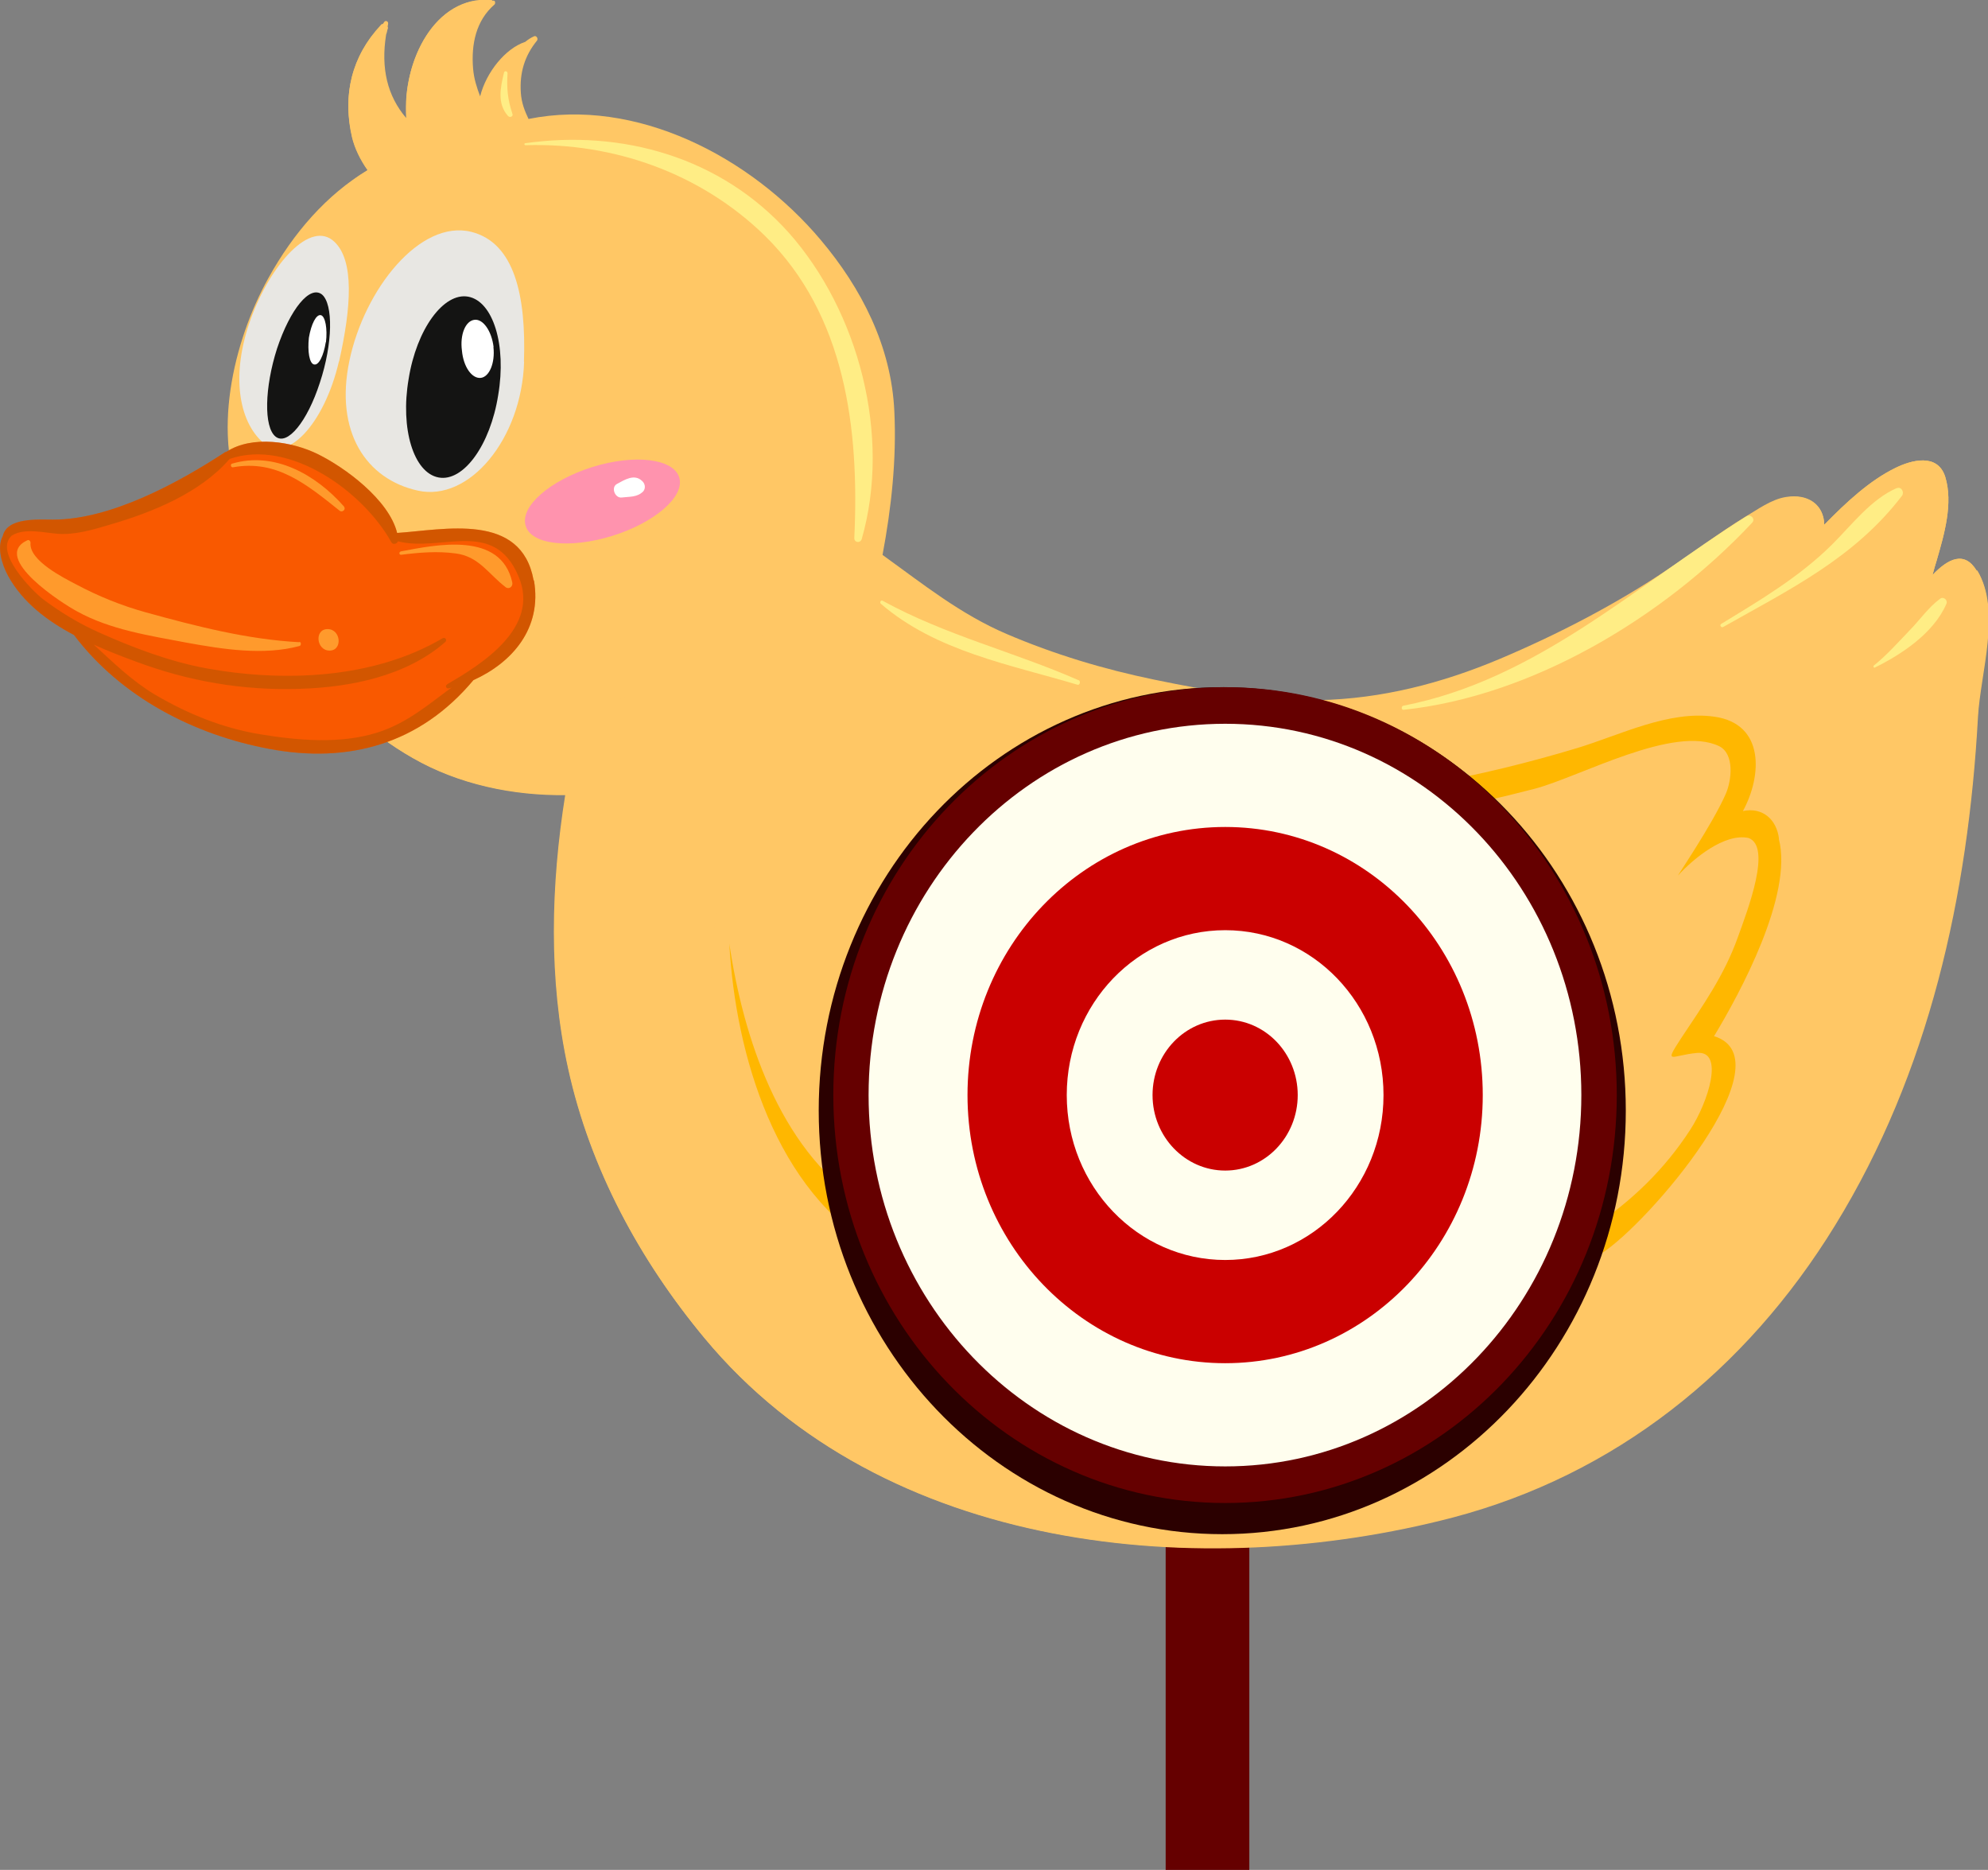 <?xml version="1.0" encoding="UTF-8"?>
<svg xmlns="http://www.w3.org/2000/svg" viewBox="0 0 121.19 113.96">
  <rect x="0" y="0" width="121.19" height="113.96" fill="#808080" stroke="none"/>
  <defs>
    <style>
      .cls-1 {
        fill: #f95900;
      }

      .cls-2 {
        fill: #fffeee;
      }

      .cls-3 {
        fill: #fff;
      }

      .cls-4 {
        fill: #ffed85;
      }

      .cls-5 {
        fill: #e8e7e3;
      }

      .cls-6 {
        fill: #ff9a2c;
      }

      .cls-7, .cls-8 {
        fill: #ffc765;
      }

      .cls-9 {
        fill: #ca0000;
      }

      .cls-10 {
        fill: #141413;
      }

      .cls-11 {
        fill: #650000;
      }

      .cls-12 {
        fill: #2b0000;
      }

      .cls-13 {
        fill: #ff93ae;
      }

      .cls-13, .cls-14, .cls-8, .cls-15 {
        mix-blend-mode: multiply;
      }

      .cls-14 {
        fill: #ffb700;
      }

      .cls-15 {
        fill: #995400;
        opacity: .4;
      }

      .cls-16 {
        isolation: isolate;
      }
    </style>
  </defs>
  <g class="cls-16">
    <g id="Layer_2" data-name="Layer 2">
      <g id="ducks">
        <g>
          <rect class="cls-11" x="71.06" y="83.22" width="5.1" height="30.74"/>
          <path class="cls-7" d="M120.5,34.78c-.75-1.24-1.76-.72-2.69,.26,.08-.32,.17-.62,.26-.91,.45-1.56,1.01-3.46,.51-5.08-.47-1.45-2.07-1.01-3.04-.53-1.57,.77-2.98,2.08-4.33,3.46-.03-1.24-1-1.91-2.34-1.69-.89,.14-1.74,.77-2.48,1.21-1.58,.97-3.06,2.09-4.6,3.12-3.26,2.2-6.8,4.03-10.37,5.54-3.54,1.49-7.21,2.43-11.03,2.51-3.34,.03-6.74-.57-10.03-1.25-3.06-.63-6.09-1.54-8.99-2.78-2.83-1.21-5.11-3.05-7.57-4.82,.54-2.88,.86-5.82,.72-8.75-.18-3.97-2.01-7.51-4.49-10.45-4.29-5.09-11.26-8.69-17.81-7.37-.23-.49-.43-.97-.47-1.61-.08-1.2,.23-2.24,.99-3.17,.08-.12-.04-.32-.18-.26-.2,.09-.37,.2-.54,.34-1.21,.4-2.38,1.85-2.75,3.32-.2-.52-.38-1.08-.43-1.69-.12-1.48,.17-2.92,1.31-3.91,.06-.07,.05-.26-.09-.23-.02,0-.02,.01-.02,.01-.04-.03-.06-.06-.11-.06-3.43-.26-5.4,3.74-5.17,7.2-1.15-1.35-1.55-3.03-1.22-5.09,.04-.09,.06-.2,.08-.29,.04-.08,.04-.14,.01-.2,.02-.05,.02-.11,.03-.16,.03-.14-.14-.23-.23-.12-.03,.05-.06,.08-.08,.12-.06,.02-.11,.02-.14,.08-1.78,1.91-2.34,4.26-1.74,6.83,.16,.66,.5,1.37,.95,2-2.51,1.51-4.52,3.81-6.06,6.59-2.14,3.85-3.52,9.66-1.48,13.84,.67,6.4,4.93,12.36,10.27,15.39,2.79,1.6,6.09,2.29,9.31,2.25-.88,5.51-1.03,11.23,.17,16.68,1.34,6.12,4.37,11.69,8.31,16.43,10.91,13.14,30.36,14.89,45.58,10.92,9.88-2.6,17.86-8.92,23.32-17.81,5.73-9.31,8.11-20.08,8.71-30.99,.15-2.68,1.43-6.46-.03-8.9Z"/>
          <path class="cls-8" d="M22.41,10.38c-.28,.17-.53,.35-.8,.52,.69-.32,1.42-.59,2.19-.77-1.37-2.6-2.4-5.57-1.03-8.06-1.43,1.8-1.85,3.97-1.31,6.31,.16,.66,.5,1.37,.95,2Z"/>
          <path class="cls-8" d="M25.86,9.92c.5-.4,1.04-.71,1.63-.94-1.4-3.31-.87-6.49,1.36-8.91-2.36,.48-3.83,3.11-4.07,5.79,.06,1.43,.41,2.8,1.08,4.06Z"/>
          <path class="cls-8" d="M120.5,34.78c-.75-1.24-1.76-.72-2.69,.26,.08-.32,.17-.62,.26-.91,.45-1.56,1.01-3.46,.51-5.08-.47-1.45-2.07-1.01-3.04-.53-1.57,.77-2.98,2.08-4.33,3.46-.03-1.15-.89-1.8-2.08-1.7,.08,.21,.11,.49,.08,.88-.12,1.12-1.03,2.25-1.69,3.09-.79,1.01-1.63,1.97-2.46,2.92,2.98-1.48,5.73-3.55,8.06-5.97,.62-.63,2.68-3.09,3.77-2.01,1.39,1.37,.34,4.43-.37,5.88-.86,1.78-1.97,3.43-3.21,4.92,1.48-.96,2.86-1.99,4.19-3.26,.72-.72,1.4-1.24,2.24-.49,2.03,1.78,.08,7.55-.37,9.71-1.03,4.91-2.12,9.94-4.13,14.56-.97,2.25-2.49,5.75-4.96,6.6-.23,.09-.5-.14-.49-.4,.01-.8,.15-1.58,.21-2.39,.11-1.11,.22-2.71-1.23-1.66-.29,.21-.69-.12-.58-.48,.85-3.12,2.48-6.17,2.73-9.43,.15-1.8,.12-6.25-2.65-4.23-.31,.23-.63-.15-.58-.46,.26-1.76,1.51-5.57-1.04-6.09-2.58-.54-5.55,.97-7.92,1.88-3.42,1.31-7.16,3.58-10.93,3.28-.11,.31-.54,.46-.71,.1-.02-.06-.08-.13-.09-.2-.06-.01-.12-.01-.17-.01-.3-.06-.36-.37-.21-.6-1.74-2.33-5.79-2.8-8.31-3.06-4.05-.41-8.37-.34-12.35,.59-4.61,1.11-8.79,3.58-11.95,7.29-1.59,1.86-3.02,3.97-4.03,6.22-1.03,2.28-1.2,4.46-1.68,6.88-.09,.38-.52,.36-.73,.09-2.23-3.08-3.2-7.33-3.25-11.31-1.48,4.77-1.2,9.78,.48,14.56,.89,2.57,1.88,4.32,3.72,6.21,1.02,1.05,1.48,2.71,1.7,4.15,.04,.25-.1,.52-.37,.52-4.23-.14-7.8-5.01-9.51-8.6-1.97-4.11-3.09-8.61-3.59-13.18-.21-2.06-.41-4.43,.26-6.46,.57-1.63,1.51-2.48,2.81-3.48,3.51-2.74,7.21-5.57,8.6-9.91-2.16,2.62-5.82,4.09-8.81,5.02-1.43,.43-3.55,1.54-5.04,1.11-.52-.16-.75-.42-.83-.73-.28-.47-.37-1.18-.2-2.11,.24-1.28,.85-2.68,.8-4-.08-2.52-1.34-4.27-3.52-5.26-.13-.06-1.02-.15-.91-.31,1.65-2.4,2.67-4.64,2.82-7.33,.22-3.66,.14-5.98-1.78-7.94-2.72-2.77-6.37-1.18-9.04,4-.19,.34,.09-1.51-.14-3.05-.52-3.43-3.3-1.99-4.91-.14-.15,.26-.32,.52-.47,.79-2.14,3.85-3.52,9.66-1.48,13.84,.67,6.4,4.93,12.36,10.27,15.39,2.79,1.6,6.09,2.29,9.31,2.25-.88,5.51-1.03,11.23,.17,16.68,1.34,6.12,4.37,11.69,8.31,16.43,10.91,13.14,30.36,14.89,45.58,10.92,9.88-2.6,17.86-8.92,23.32-17.81,5.73-9.31,8.11-20.08,8.71-30.99,.15-2.68,1.43-6.46-.03-8.9Z"/>
          <path class="cls-5" d="M31.95,22.05c-.15,4.71-3.35,8.55-6.48,7.85-3.14-.69-5.08-3.57-4.17-7.91,.91-4.37,4.31-8.63,7.43-7.86,2.63,.66,3.35,3.88,3.21,7.92Z"/>
          <path class="cls-10" d="M30.37,24.08c-.48,3.05-2.12,5.3-3.63,5.02-1.52-.28-2.35-2.96-1.83-6,.48-3.03,2.13-5.29,3.63-5.02,1.52,.28,2.35,2.95,1.83,6Z"/>
          <path class="cls-3" d="M30.08,21.15c.11,.97-.25,1.82-.77,1.88-.54,.06-1.06-.67-1.15-1.66-.13-.97,.21-1.82,.77-1.88,.52-.06,1.04,.68,1.16,1.66Z"/>
          <path class="cls-5" d="M20.66,22.03c-.89,3.83-3.19,6.26-4.63,4.94-1.48-1.31-1.97-4.13-.75-7.51,1.22-3.37,3.66-6.11,5.11-4.72,1.21,1.15,1.03,3.97,.28,7.29Z"/>
          <path class="cls-10" d="M19.5,23.32c-.77,2.38-1.98,3.86-2.7,3.29-.73-.58-.67-3,.09-5.37,.8-2.4,2-3.88,2.74-3.29,.69,.59,.66,2.99-.13,5.37Z"/>
          <path class="cls-3" d="M19.86,20.85c-.13,.83-.43,1.44-.72,1.36-.28-.06-.4-.8-.31-1.63,.14-.83,.45-1.45,.74-1.37,.26,.08,.4,.82,.3,1.65Z"/>
          <path class="cls-13" d="M41.41,29.11c.34,1.16-1.51,2.75-4.09,3.55-2.58,.8-4.96,.54-5.28-.63-.34-1.17,1.48-2.75,4.08-3.57,2.58-.8,4.95-.51,5.29,.65Z"/>
          <path class="cls-14" d="M108.45,51.12c-.15-1.21-1.03-1.94-2.2-1.69,1.17-2.15,1.34-5.31-1.73-5.75-2.79-.4-5.74,1.11-8.37,1.91-2.96,.89-5.97,1.63-9.01,2.17-7.54,1.31-14.94,1.74-22.55,.94,5.49,1.14,10.98,1.69,16.58,1.43,4.19-.2,8.33-1,12.39-2.06,2.76-.73,8.5-3.93,11.25-2.59,.94,.48,.75,2.08,.4,2.89-.82,1.89-3.11,5.22-2.9,4.97,.92-1.01,2.82-2.58,4.28-2.27,1.43,.52-.03,4.34-.65,6.05-.83,2.33-2.12,4.14-3.48,6.19-1.06,1.63-.55,1,1,.86,1.66-.14,.69,2.97-.42,4.68-6.25,9.66-19.65,11.52-29.48,11.39-7.89-.85-14.54-2.19-21.11-6.99-4.95-3.34-7.14-10.02-7.99-15.74,.37,6.78,2.85,15.14,9.1,18.65,7.18,4.92,16.71,6.03,25.08,5.83,6.57-.48,13.14-1.91,18.97-5.59,2.89-1.82,11.43-11.85,6.88-13.25,1.57-2.6,4.83-8.6,3.95-12.02Zm-1.73-.11c-.28-.11,.03,.02,0,0-.03-.02,0,0,0,0Zm.09,.08h0s.03,.03,0,0Zm-2.97,13.37v.05s0-.06,0-.05Z"/>
          <path class="cls-1" d="M32.53,35.37c-.75-4.18-5.46-3.08-8.32-2.89-.5-2.03-3.2-4-4.83-4.8-1.55-.77-4-1.17-5.57-.15-.04,0-.08,.03-.09,.03-2.89,1.89-7,4.12-10.51,4.11-.92,0-2.78-.14-3.04,1-.36,.65-.08,1.69,.32,2.42,.89,1.62,2.39,2.75,4.02,3.61,2.89,3.82,7.36,6.09,11.9,6.94,4.83,.91,9.19-.29,12.45-4.19,2.35-1.06,4.2-3.15,3.69-6.08Z"/>
          <path class="cls-15" d="M32.53,35.37c-.75-4.18-5.46-3.08-8.32-2.89-.5-2.03-3.2-4-4.83-4.8-1.55-.77-4-1.17-5.57-.15-.04,0-.08,.03-.09,.03-2.89,1.89-7,4.12-10.51,4.11-.92,0-2.78-.14-3.04,1-.36,.65-.08,1.69,.32,2.42,.89,1.62,2.39,2.75,4.02,3.61,2.89,3.82,7.36,6.09,11.9,6.94,4.83,.91,9.19-.29,12.45-4.19,2.35-1.06,4.2-3.15,3.69-6.08Zm-5.27,6.34c-.16,.1-.03,.28,.09,.24,.08-.01,.14-.03,.19-.06-1.43,1.05-2.73,2.18-4.52,2.75-2.28,.72-4.83,.49-7.16,.11-2.29-.38-4.39-1.23-6.42-2.42-1.43-.86-2.55-1.97-3.72-3.04,.84,.38,1.69,.71,2.51,1.01,3.24,1.22,6.59,1.8,10.06,1.68,3.05-.09,6.48-.77,8.85-2.85,.14-.12,0-.32-.16-.23-4.24,2.49-9.71,2.68-14.41,1.83-2.26-.42-4.44-1.25-6.57-2.2-1.2-.54-2.34-1.23-3.4-2.03-.61-.48-3-2.85-1.88-3.86,.77-.48,1.98-.17,2.78-.11,1.06,.09,2.22-.26,3.22-.56,2.54-.74,5.47-1.91,7.28-4,3.64-1.26,8.14,1.98,9.86,5.08,.11,.18,.34,.09,.4-.06,2.63,.68,5.86-1.43,7.35,2.14,1.34,3.12-2.27,5.37-4.35,6.57Z"/>
          <g>
            <path class="cls-12" d="M99.11,67.68c0,14.25-11.02,25.82-24.6,25.82s-24.6-11.57-24.6-25.82,11.02-25.8,24.6-25.8,24.6,11.56,24.6,25.8Z"/>
            <path class="cls-11" d="M98.56,66.74c0,13.74-10.68,24.86-23.87,24.86s-23.89-11.13-23.89-24.86,10.71-24.86,23.89-24.86,23.87,11.14,23.87,24.86Z"/>
            <path class="cls-2" d="M96.4,66.74c0,12.49-9.71,22.63-21.71,22.63s-21.74-10.14-21.74-22.63,9.72-22.63,21.74-22.63,21.71,10.14,21.71,22.63Z"/>
            <path class="cls-9" d="M90.39,66.74c0,9.03-7.05,16.34-15.7,16.34s-15.71-7.31-15.71-16.34,7.03-16.34,15.71-16.34,15.7,7.31,15.7,16.34Z"/>
            <path class="cls-2" d="M84.34,66.74c0,5.55-4.32,10.05-9.65,10.05s-9.66-4.49-9.66-10.05,4.32-10.05,9.66-10.05,9.65,4.49,9.65,10.05Z"/>
            <path class="cls-9" d="M79.11,66.74c0,2.54-1.98,4.6-4.42,4.6s-4.43-2.06-4.43-4.6,1.98-4.6,4.43-4.6,4.42,2.06,4.42,4.6Z"/>
          </g>
          <path class="cls-6" d="M18.25,39.14c-3.17-.17-6.28-.97-9.36-1.82-1.48-.41-2.89-.98-4.26-1.71-.74-.39-2.85-1.44-2.77-2.51,.01-.11-.08-.23-.2-.17-2.26,1.06,2.26,3.92,3.02,4.32,2.05,1.14,4.46,1.49,6.71,1.92,2.21,.4,4.68,.79,6.87,.2,.11-.03,.11-.25-.01-.25Z"/>
          <path class="cls-6" d="M19.97,38.34c-.82,0-.69,1.31,.12,1.31s.7-1.31-.12-1.31Z"/>
          <path class="cls-6" d="M20.98,30.88c-1.73-1.97-4.27-3.39-6.84-2.62-.11,.03-.07,.24,.06,.22,2.66-.49,4.52,1.06,6.51,2.65,.15,.12,.4-.08,.26-.25Z"/>
          <path class="cls-6" d="M24.46,33.6c-.16,.03-.14,.23,0,.21,1.11-.14,2.21-.23,3.32-.08,1.42,.18,2,1.26,3.05,2.06,.21,.15,.45-.05,.4-.29-.69-3.15-4.68-2.29-6.77-1.9Z"/>
          <path class="cls-4" d="M48.09,14.19c-4.14-4.63-10.2-6.3-16.08-5.46-.06,0-.06,.12,.02,.12,5.34-.17,10.66,1.68,14.59,5.51,4.92,4.83,5.77,11.76,5.46,18.4-.03,.31,.35,.37,.45,.1,1.82-6.34-.2-13.88-4.43-18.66Z"/>
          <path class="cls-4" d="M65.76,41.46c-3.96-1.74-8.12-2.74-11.96-4.85-.11-.06-.18,.11-.11,.18,3.37,2.91,7.88,3.71,11.99,4.94,.15,.05,.21-.21,.08-.28Z"/>
          <path class="cls-4" d="M106.47,31.46c-6.84,4.29-12.82,9.97-20.92,11.55-.14,.03-.13,.26,.01,.25,7.82-.83,15.82-5.61,21.25-11.4,.23-.24-.11-.55-.33-.4Z"/>
          <path class="cls-4" d="M115.64,29.74c-1.58,.68-2.75,2.25-3.97,3.46-1.99,1.97-4.39,3.39-6.74,4.82-.13,.08,0,.26,.12,.19,4.03-2.28,7.99-4.19,10.9-8,.15-.21-.04-.57-.31-.46Z"/>
          <path class="cls-4" d="M118.27,36.49c-.71,.52-1.25,1.31-1.87,1.94-.72,.75-1.37,1.49-2.18,2.14-.03,.04,0,.14,.06,.12,1.63-.8,3.59-2.09,4.37-3.88,.11-.23-.17-.48-.38-.32Z"/>
          <path class="cls-4" d="M31.23,6.91c-.28-.83-.35-1.57-.29-2.43,.01-.15-.19-.2-.22-.04-.21,.89-.43,1.87,.25,2.63,.11,.12,.35,.03,.26-.15Z"/>
          <path class="cls-3" d="M39.14,29.31c-.47-.45-1.06-.07-1.54,.19-.37,.21-.11,.88,.31,.82,.46-.06,.93,0,1.3-.37,.17-.2,.11-.48-.06-.63Z"/>
        </g>
      </g>
    </g>
  </g>
</svg>